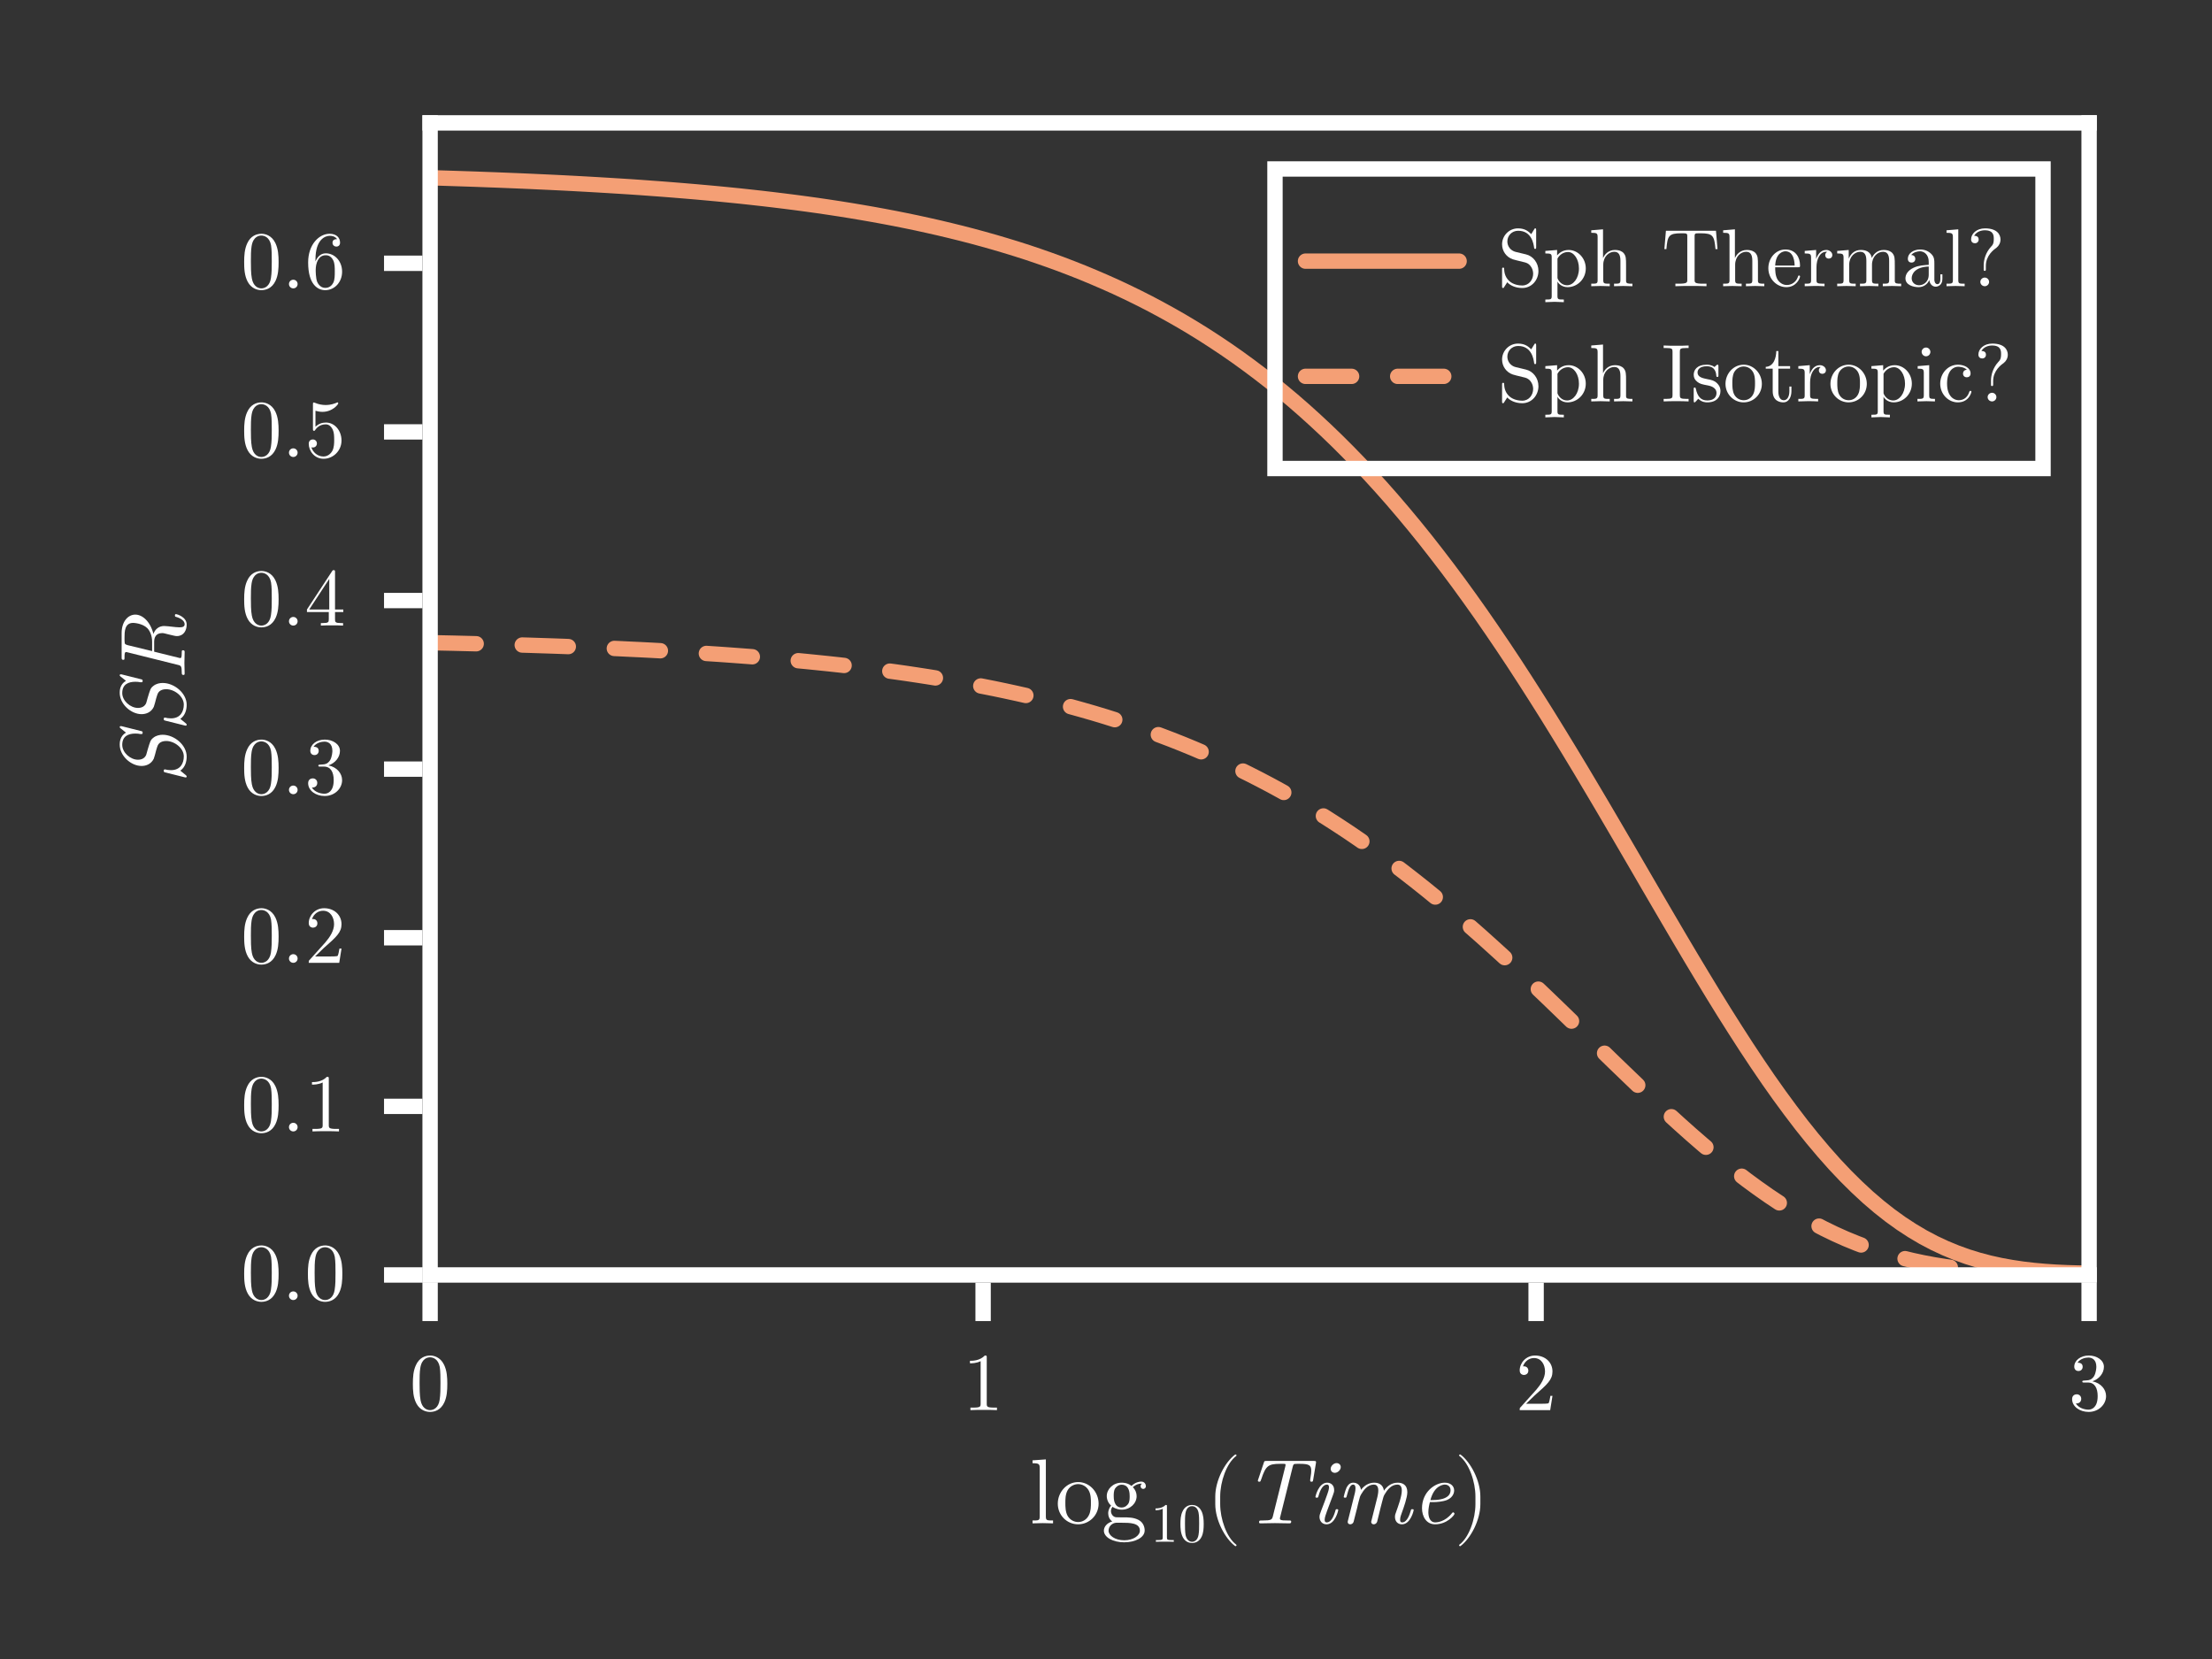 <?xml version="1.0" encoding="UTF-8"?>
<svg xmlns="http://www.w3.org/2000/svg" xmlns:xlink="http://www.w3.org/1999/xlink" width="288" height="216" viewBox="0 0 288 216">
<rect x="0" y="0" width="288" height="216" fill="#333333" stroke="none"/>
<defs>
<g>
<g id="glyph-0-0-249554d6">
<path d="M 3.062 0 L 3.062 -0.375 C 2.25 -0.375 2.125 -0.375 2.125 -0.906 L 2.125 -8.328 L 0.391 -8.203 L 0.391 -7.828 C 1.234 -7.828 1.328 -7.734 1.328 -7.156 L 1.328 -0.906 C 1.328 -0.375 1.203 -0.375 0.391 -0.375 L 0.391 0 L 1.734 -0.031 Z M 3.062 0 "/>
</g>
<g id="glyph-0-1-249554d6">
<path d="M 5.656 -2.562 C 5.656 -4.109 4.453 -5.375 3 -5.375 C 1.5 -5.375 0.344 -4.062 0.344 -2.562 C 0.344 -1.016 1.578 0.125 2.984 0.125 C 4.438 0.125 5.656 -1.047 5.656 -2.562 Z M 4.656 -2.656 C 4.656 -2.234 4.656 -1.578 4.391 -1.062 C 4.125 -0.516 3.594 -0.172 3 -0.172 C 2.484 -0.172 1.953 -0.422 1.625 -0.969 C 1.328 -1.5 1.328 -2.234 1.328 -2.656 C 1.328 -3.125 1.328 -3.781 1.625 -4.312 C 1.938 -4.859 2.516 -5.109 2.984 -5.109 C 3.516 -5.109 4.031 -4.844 4.344 -4.328 C 4.656 -3.812 4.656 -3.125 4.656 -2.656 Z M 4.656 -2.656 "/>
</g>
<g id="glyph-0-2-249554d6">
<path d="M 3.453 -2.5 L 3.453 -3.5 C 3.453 -5.562 2.203 -7.953 0.875 -8.953 C 0.859 -8.969 0.828 -8.969 0.797 -8.969 C 0.75 -8.969 0.688 -8.922 0.688 -8.859 C 0.688 -8.812 0.703 -8.781 0.734 -8.766 C 1.984 -7.828 2.812 -5.422 2.812 -3.5 L 2.812 -2.5 C 2.812 -0.578 1.984 1.828 0.734 2.766 C 0.703 2.781 0.688 2.812 0.688 2.859 C 0.688 2.922 0.75 2.969 0.797 2.969 C 0.828 2.969 0.859 2.969 0.875 2.953 C 2.203 1.953 3.453 -0.438 3.453 -2.5 Z M 3.453 -2.5 "/>
</g>
<g id="glyph-1-0-249554d6">
<path d="M 5.812 -4.844 C 5.812 -5.047 5.672 -5.438 5.203 -5.438 C 4.969 -5.438 4.438 -5.359 3.938 -4.875 C 3.438 -5.266 2.922 -5.297 2.656 -5.297 C 1.547 -5.297 0.719 -4.469 0.719 -3.547 C 0.719 -3.031 0.984 -2.562 1.281 -2.312 C 1.125 -2.141 0.906 -1.734 0.906 -1.312 C 0.906 -0.953 1.062 -0.484 1.438 -0.25 C 0.719 -0.047 0.344 0.469 0.344 0.953 C 0.344 1.812 1.531 2.469 2.984 2.469 C 4.406 2.469 5.656 1.859 5.656 0.922 C 5.656 0.5 5.484 -0.109 4.875 -0.438 C 4.234 -0.781 3.547 -0.781 2.812 -0.781 C 2.516 -0.781 1.984 -0.781 1.906 -0.797 C 1.531 -0.844 1.266 -1.219 1.266 -1.594 C 1.266 -1.641 1.266 -1.922 1.469 -2.156 C 1.938 -1.828 2.438 -1.781 2.656 -1.781 C 3.781 -1.781 4.609 -2.609 4.609 -3.547 C 4.609 -3.984 4.422 -4.422 4.109 -4.703 C 4.547 -5.109 4.984 -5.172 5.203 -5.172 C 5.203 -5.172 5.281 -5.172 5.312 -5.156 C 5.188 -5.109 5.125 -4.984 5.125 -4.844 C 5.125 -4.625 5.281 -4.484 5.469 -4.484 C 5.594 -4.484 5.812 -4.578 5.812 -4.844 Z M 3.703 -3.547 C 3.703 -3.234 3.703 -2.844 3.516 -2.547 C 3.422 -2.406 3.141 -2.062 2.656 -2.062 C 1.625 -2.062 1.625 -3.266 1.625 -3.547 C 1.625 -3.859 1.625 -4.25 1.812 -4.547 C 1.906 -4.688 2.188 -5.031 2.656 -5.031 C 3.703 -5.031 3.703 -3.828 3.703 -3.547 Z M 5.031 0.953 C 5.031 1.594 4.172 2.203 3 2.203 C 1.781 2.203 0.953 1.578 0.953 0.953 C 0.953 0.391 1.422 -0.047 1.938 -0.078 L 2.656 -0.078 C 3.688 -0.078 5.031 -0.078 5.031 0.953 Z M 5.031 0.953 "/>
</g>
<g id="glyph-2-0-249554d6">
<path d="M 3.016 0 L 3.016 -0.219 L 2.781 -0.219 C 2.141 -0.219 2.125 -0.297 2.125 -0.562 L 2.125 -4.609 C 2.125 -4.781 2.125 -4.797 1.953 -4.797 C 1.5 -4.344 0.875 -4.344 0.641 -4.344 L 0.641 -4.109 C 0.781 -4.109 1.203 -4.109 1.578 -4.297 L 1.578 -0.562 C 1.578 -0.312 1.562 -0.219 0.922 -0.219 L 0.688 -0.219 L 0.688 0 C 0.938 -0.016 1.562 -0.016 1.844 -0.016 C 2.141 -0.016 2.766 -0.016 3.016 0 Z M 3.016 0 "/>
</g>
<g id="glyph-2-1-249554d6">
<path d="M 3.312 -2.312 C 3.312 -2.875 3.281 -3.453 3.031 -3.984 C 2.688 -4.688 2.109 -4.797 1.797 -4.797 C 1.375 -4.797 0.844 -4.609 0.547 -3.938 C 0.312 -3.438 0.281 -2.875 0.281 -2.312 C 0.281 -1.766 0.312 -1.109 0.609 -0.562 C 0.922 0.016 1.438 0.156 1.797 0.156 C 2.188 0.156 2.734 0 3.047 -0.672 C 3.281 -1.172 3.312 -1.734 3.312 -2.312 Z M 2.719 -2.391 C 2.719 -1.844 2.719 -1.359 2.641 -0.906 C 2.531 -0.219 2.125 0 1.797 0 C 1.516 0 1.094 -0.188 0.953 -0.875 C 0.875 -1.297 0.875 -1.969 0.875 -2.391 C 0.875 -2.859 0.875 -3.328 0.938 -3.719 C 1.078 -4.578 1.609 -4.641 1.797 -4.641 C 2.031 -4.641 2.5 -4.516 2.641 -3.797 C 2.719 -3.391 2.719 -2.844 2.719 -2.391 Z M 2.719 -2.391 "/>
</g>
<g id="glyph-3-0-249554d6">
<path d="M 3.984 2.859 C 3.984 2.812 3.953 2.781 3.938 2.766 C 2.688 1.828 1.859 -0.578 1.859 -2.5 L 1.859 -3.5 C 1.859 -5.422 2.688 -7.828 3.938 -8.766 C 3.953 -8.781 3.984 -8.812 3.984 -8.859 C 3.984 -8.922 3.922 -8.969 3.859 -8.969 C 3.844 -8.969 3.812 -8.969 3.797 -8.953 C 2.469 -7.953 1.219 -5.562 1.219 -3.5 L 1.219 -2.5 C 1.219 -0.438 2.469 1.953 3.797 2.953 C 3.812 2.969 3.844 2.969 3.859 2.969 C 3.922 2.969 3.984 2.922 3.984 2.859 Z M 3.984 2.859 "/>
</g>
<g id="glyph-4-0-249554d6">
<path d="M 9.297 -5.672 L 9.656 -7.828 C 9.672 -7.875 9.672 -7.938 9.672 -7.984 C 9.672 -8.125 9.562 -8.125 9.375 -8.125 L 3.219 -8.125 C 2.969 -8.125 2.938 -8.125 2.875 -7.906 L 2.156 -5.766 C 2.094 -5.609 2.094 -5.562 2.094 -5.562 C 2.094 -5.422 2.25 -5.422 2.281 -5.422 C 2.328 -5.422 2.375 -5.422 2.406 -5.453 C 2.438 -5.484 2.453 -5.5 2.562 -5.812 C 3.125 -7.5 3.469 -7.75 5.016 -7.75 L 5.422 -7.75 C 5.703 -7.75 5.703 -7.703 5.703 -7.625 C 5.703 -7.531 5.672 -7.422 5.656 -7.359 L 4.047 -0.906 C 3.938 -0.484 3.828 -0.375 2.766 -0.375 L 2.578 -0.375 C 2.375 -0.375 2.25 -0.375 2.25 -0.141 C 2.25 0 2.391 0 2.453 0 C 3.062 0 3.703 -0.031 4.312 -0.031 C 4.938 -0.031 5.578 0 6.188 0 C 6.297 0 6.438 0 6.438 -0.234 C 6.438 -0.375 6.328 -0.375 6.141 -0.375 L 5.969 -0.375 C 5.766 -0.375 5.406 -0.391 5.359 -0.391 C 5.031 -0.438 4.969 -0.484 4.969 -0.641 C 4.969 -0.688 4.969 -0.703 5.016 -0.875 L 6.625 -7.328 C 6.703 -7.688 6.797 -7.719 6.906 -7.734 C 7 -7.75 7.312 -7.75 7.531 -7.75 C 8.766 -7.75 9.047 -7.578 9.047 -6.844 C 9.047 -6.703 9.047 -6.469 8.922 -5.766 C 8.906 -5.625 8.906 -5.578 8.906 -5.578 C 8.906 -5.422 9.031 -5.422 9.078 -5.422 C 9.234 -5.422 9.266 -5.453 9.297 -5.672 Z M 9.297 -5.672 "/>
</g>
<g id="glyph-4-1-249554d6">
<path d="M 10.109 -1.719 C 10.109 -1.844 10.016 -1.844 9.922 -1.844 C 9.766 -1.844 9.766 -1.812 9.719 -1.625 C 9.625 -1.312 9.297 -0.125 8.609 -0.125 C 8.359 -0.125 8.344 -0.312 8.344 -0.484 C 8.344 -0.781 8.453 -1.094 8.562 -1.375 C 8.797 -2.016 9.281 -3.359 9.281 -4.062 C 9.281 -5.062 8.594 -5.297 8.031 -5.297 C 7.188 -5.297 6.594 -4.781 6.234 -4.25 C 6.125 -5.078 5.516 -5.297 4.969 -5.297 C 4.25 -5.297 3.656 -4.906 3.25 -4.359 C 3.172 -4.938 2.766 -5.297 2.25 -5.297 C 1.812 -5.297 1.578 -5.031 1.375 -4.672 C 1.156 -4.188 1 -3.453 1 -3.453 C 1 -3.344 1.109 -3.344 1.172 -3.344 C 1.328 -3.344 1.344 -3.344 1.406 -3.609 C 1.625 -4.453 1.844 -5.047 2.219 -5.047 C 2.531 -5.047 2.531 -4.688 2.531 -4.562 C 2.531 -4.375 2.5 -4.141 2.453 -3.953 L 1.547 -0.344 C 1.531 -0.281 1.516 -0.219 1.516 -0.188 C 1.516 -0.047 1.609 0.125 1.844 0.125 C 1.984 0.125 2.203 0.047 2.281 -0.188 L 2.766 -2.094 C 2.812 -2.359 2.891 -2.609 2.953 -2.875 C 3.109 -3.469 3.109 -3.484 3.25 -3.75 C 3.594 -4.344 4.109 -5.047 4.938 -5.047 C 5.5 -5.047 5.5 -4.422 5.5 -4.25 C 5.5 -3.922 5.406 -3.578 5.391 -3.469 L 4.609 -0.344 C 4.578 -0.281 4.578 -0.219 4.578 -0.188 C 4.578 -0.047 4.672 0.125 4.906 0.125 C 5.047 0.125 5.25 0.047 5.344 -0.188 L 5.812 -2.094 C 5.875 -2.359 5.953 -2.609 6.016 -2.875 C 6.172 -3.469 6.172 -3.484 6.312 -3.75 C 6.656 -4.344 7.172 -5.047 8 -5.047 C 8.562 -5.047 8.562 -4.422 8.562 -4.25 C 8.562 -3.5 8.031 -2.078 7.859 -1.594 C 7.703 -1.188 7.672 -1.078 7.672 -0.828 C 7.672 -0.297 8 0.125 8.578 0.125 C 9.703 0.125 10.109 -1.656 10.109 -1.719 Z M 10.109 -1.719 "/>
</g>
<g id="glyph-5-0-249554d6">
<path d="M 3.969 -1.719 C 3.969 -1.844 3.875 -1.844 3.797 -1.844 C 3.641 -1.844 3.641 -1.812 3.594 -1.625 C 3.484 -1.281 3.172 -0.125 2.469 -0.125 C 2.375 -0.125 2.203 -0.141 2.203 -0.469 C 2.203 -0.781 2.359 -1.172 2.516 -1.625 L 3.281 -3.672 C 3.406 -4.016 3.438 -4.109 3.438 -4.344 C 3.438 -5 2.969 -5.297 2.531 -5.297 C 1.406 -5.297 1 -3.516 1 -3.453 C 1 -3.344 1.109 -3.344 1.172 -3.344 C 1.328 -3.344 1.344 -3.359 1.391 -3.531 C 1.5 -3.922 1.812 -5.047 2.516 -5.047 C 2.641 -5.047 2.766 -4.984 2.766 -4.703 C 2.766 -4.422 2.641 -4.062 2.562 -3.844 L 2.203 -2.844 L 1.75 -1.656 C 1.578 -1.203 1.531 -1.062 1.531 -0.828 C 1.531 -0.359 1.828 0.125 2.453 0.125 C 3.578 0.125 3.969 -1.672 3.969 -1.719 Z M 4.297 -7.328 C 4.297 -7.578 4.109 -7.844 3.75 -7.844 C 3.375 -7.844 2.984 -7.469 2.984 -7.094 C 2.984 -6.828 3.188 -6.578 3.531 -6.578 C 3.906 -6.578 4.297 -6.953 4.297 -7.328 Z M 4.297 -7.328 "/>
</g>
<g id="glyph-5-1-249554d6">
<path d="M 5.609 -1.25 C 5.609 -1.312 5.516 -1.438 5.422 -1.438 C 5.375 -1.438 5.359 -1.422 5.266 -1.312 C 4.375 -0.188 3.312 -0.125 3.109 -0.125 C 2.328 -0.125 2.203 -0.984 2.203 -1.453 C 2.203 -1.906 2.312 -2.453 2.406 -2.766 L 2.875 -2.766 C 3.234 -2.766 4.031 -2.812 4.609 -3.031 C 5.562 -3.422 5.562 -4.203 5.562 -4.281 C 5.562 -4.844 5.109 -5.297 4.344 -5.297 C 3.078 -5.297 1.375 -4.094 1.375 -1.969 C 1.375 -0.891 1.938 0.125 3.078 0.125 C 4.625 0.125 5.609 -1.062 5.609 -1.25 Z M 5.094 -4.312 C 5.094 -3.031 3.125 -3.031 2.719 -3.031 L 2.469 -3.031 C 2.984 -5 4.219 -5.047 4.344 -5.047 C 4.828 -5.047 5.094 -4.719 5.094 -4.312 Z M 5.094 -4.312 "/>
</g>
<g id="glyph-6-0-249554d6">
<path d="M 4.906 -3.422 C 4.906 -4.266 4.859 -5.125 4.484 -5.906 C 3.984 -6.938 3.109 -7.109 2.672 -7.109 C 2.031 -7.109 1.25 -6.828 0.812 -5.844 C 0.469 -5.094 0.422 -4.266 0.422 -3.422 C 0.422 -2.609 0.453 -1.656 0.891 -0.844 C 1.359 0.016 2.141 0.234 2.656 0.234 C 3.234 0.234 4.047 0.016 4.516 -1 C 4.859 -1.734 4.906 -2.578 4.906 -3.422 Z M 4.016 -3.547 C 4.016 -2.75 4.016 -2.016 3.906 -1.328 C 3.75 -0.312 3.141 0 2.656 0 C 2.234 0 1.609 -0.266 1.422 -1.297 C 1.297 -1.938 1.297 -2.906 1.297 -3.547 C 1.297 -4.219 1.297 -4.938 1.391 -5.5 C 1.594 -6.781 2.391 -6.875 2.656 -6.875 C 3.016 -6.875 3.719 -6.688 3.922 -5.625 C 4.016 -5.031 4.016 -4.219 4.016 -3.547 Z M 4.016 -3.547 "/>
</g>
<g id="glyph-6-1-249554d6">
<path d="M 2.047 -0.562 C 2.047 -0.875 1.797 -1.125 1.484 -1.125 C 1.172 -1.125 0.922 -0.875 0.922 -0.562 C 0.922 -0.25 1.172 0 1.484 0 C 1.797 0 2.047 -0.25 2.047 -0.562 Z M 2.047 -0.562 "/>
</g>
<g id="glyph-6-2-249554d6">
<path d="M 7.312 -4.828 L 7.109 -7.219 L 0.594 -7.219 L 0.391 -4.828 L 0.656 -4.828 C 0.797 -6.547 0.953 -6.891 2.578 -6.891 C 2.766 -6.891 3.047 -6.891 3.141 -6.875 C 3.375 -6.828 3.375 -6.719 3.375 -6.469 L 3.375 -0.844 C 3.375 -0.484 3.375 -0.328 2.25 -0.328 L 1.828 -0.328 L 1.828 0 C 2.266 -0.031 3.344 -0.031 3.844 -0.031 C 4.328 -0.031 5.438 -0.031 5.875 0 L 5.875 -0.328 L 5.438 -0.328 C 4.328 -0.328 4.328 -0.484 4.328 -0.844 L 4.328 -6.469 C 4.328 -6.688 4.328 -6.828 4.516 -6.875 C 4.625 -6.891 4.922 -6.891 5.125 -6.891 C 6.734 -6.891 6.891 -6.547 7.047 -4.828 Z M 7.312 -4.828 "/>
</g>
<g id="glyph-6-3-249554d6">
<path d="M 2.719 0 L 2.719 -0.328 C 2 -0.328 1.891 -0.328 1.891 -0.812 L 1.891 -7.406 L 0.359 -7.281 L 0.359 -6.953 C 1.094 -6.953 1.188 -6.891 1.188 -6.359 L 1.188 -0.812 C 1.188 -0.328 1.062 -0.328 0.359 -0.328 L 0.359 0 L 1.531 -0.031 Z M 2.719 0 "/>
</g>
<g id="glyph-6-4-249554d6">
<path d="M 4.422 -6.078 C 4.422 -6.703 4 -7.531 2.406 -7.531 C 1.266 -7.531 0.594 -6.797 0.594 -6.109 C 0.594 -5.734 0.844 -5.594 1.094 -5.594 C 1.391 -5.594 1.578 -5.812 1.578 -6.078 C 1.578 -6.562 1.125 -6.562 0.984 -6.562 C 1.312 -7.125 1.938 -7.281 2.375 -7.281 C 3.547 -7.281 3.547 -6.562 3.547 -6.141 C 3.547 -5.516 3.375 -5.328 3.188 -5.141 C 2.469 -4.359 2.234 -3.391 2.234 -2.734 L 2.234 -2.25 C 2.234 -2.062 2.234 -2 2.375 -2 C 2.516 -2 2.516 -2.094 2.516 -2.281 L 2.516 -2.656 C 2.516 -4 3.547 -4.766 3.922 -5.031 C 4.203 -5.25 4.422 -5.641 4.422 -6.078 Z M 2.938 -0.562 C 2.938 -0.875 2.672 -1.125 2.375 -1.125 C 2.062 -1.125 1.797 -0.875 1.797 -0.562 C 1.797 -0.25 2.062 0 2.375 0 C 2.672 0 2.938 -0.25 2.938 -0.562 Z M 2.938 -0.562 "/>
</g>
<g id="glyph-7-0-249554d6">
<path d="M 4.469 0 L 4.469 -0.328 L 4.125 -0.328 C 3.172 -0.328 3.141 -0.453 3.141 -0.844 L 3.141 -6.828 C 3.141 -7.094 3.141 -7.109 2.891 -7.109 C 2.234 -6.422 1.297 -6.422 0.953 -6.422 L 0.953 -6.094 C 1.156 -6.094 1.797 -6.094 2.344 -6.375 L 2.344 -0.844 C 2.344 -0.453 2.312 -0.328 1.359 -0.328 L 1.016 -0.328 L 1.016 0 C 1.391 -0.031 2.312 -0.031 2.75 -0.031 C 3.172 -0.031 4.094 -0.031 4.469 0 Z M 4.469 0 "/>
</g>
<g id="glyph-7-1-249554d6">
<path d="M 4.797 -1.859 L 4.531 -1.859 C 4.469 -1.531 4.391 -1.062 4.297 -0.906 C 4.219 -0.828 3.516 -0.828 3.281 -0.828 L 1.359 -0.828 L 2.484 -1.922 C 4.156 -3.391 4.797 -3.969 4.797 -5.031 C 4.797 -6.25 3.828 -7.109 2.531 -7.109 C 1.328 -7.109 0.531 -6.125 0.531 -5.172 C 0.531 -4.578 1.062 -4.578 1.094 -4.578 C 1.281 -4.578 1.656 -4.703 1.656 -5.141 C 1.656 -5.422 1.469 -5.703 1.094 -5.703 C 1 -5.703 0.984 -5.703 0.953 -5.688 C 1.188 -6.375 1.766 -6.781 2.391 -6.781 C 3.359 -6.781 3.828 -5.906 3.828 -5.031 C 3.828 -4.188 3.281 -3.344 2.703 -2.672 L 0.656 -0.391 C 0.531 -0.281 0.531 -0.25 0.531 0 L 4.5 0 Z M 4.797 -1.859 "/>
</g>
<g id="glyph-7-2-249554d6">
</g>
<g id="glyph-7-3-249554d6">
<path d="M 5.703 0 L 5.703 -0.328 C 5.156 -0.328 4.891 -0.328 4.875 -0.656 L 4.875 -2.688 C 4.875 -3.609 4.875 -3.938 4.547 -4.328 C 4.391 -4.5 4.047 -4.719 3.422 -4.719 C 2.531 -4.719 2.062 -4.078 1.891 -3.688 L 1.875 -3.688 L 1.875 -7.406 L 0.344 -7.281 L 0.344 -6.953 C 1.094 -6.953 1.172 -6.891 1.172 -6.359 L 1.172 -0.812 C 1.172 -0.328 1.062 -0.328 0.344 -0.328 L 0.344 0 L 1.547 -0.031 L 2.75 0 L 2.75 -0.328 C 2.031 -0.328 1.906 -0.328 1.906 -0.812 L 1.906 -2.781 C 1.906 -3.891 2.672 -4.484 3.344 -4.484 C 4.016 -4.484 4.141 -3.906 4.141 -3.297 L 4.141 -0.812 C 4.141 -0.328 4.016 -0.328 3.312 -0.328 L 3.312 0 L 4.516 -0.031 Z M 5.703 0 "/>
</g>
<g id="glyph-7-4-249554d6">
<path d="M 5.156 -0.953 L 5.156 -1.547 L 4.891 -1.547 L 4.891 -0.953 C 4.891 -0.328 4.625 -0.266 4.5 -0.266 C 4.156 -0.266 4.109 -0.75 4.109 -0.797 L 4.109 -2.938 C 4.109 -3.391 4.109 -3.797 3.719 -4.188 C 3.312 -4.609 2.781 -4.781 2.266 -4.781 C 1.391 -4.781 0.656 -4.281 0.656 -3.578 C 0.656 -3.25 0.859 -3.078 1.141 -3.078 C 1.438 -3.078 1.625 -3.281 1.625 -3.562 C 1.625 -3.688 1.578 -4.047 1.094 -4.062 C 1.375 -4.422 1.906 -4.547 2.234 -4.547 C 2.766 -4.547 3.375 -4.125 3.375 -3.188 L 3.375 -2.781 C 2.828 -2.75 2.078 -2.719 1.406 -2.406 C 0.609 -2.031 0.344 -1.484 0.344 -1.016 C 0.344 -0.156 1.375 0.125 2.047 0.125 C 2.75 0.125 3.25 -0.312 3.453 -0.812 C 3.484 -0.391 3.781 0.062 4.281 0.062 C 4.5 0.062 5.156 -0.078 5.156 -0.953 Z M 3.375 -1.5 C 3.375 -0.484 2.609 -0.125 2.125 -0.125 C 1.594 -0.125 1.156 -0.484 1.156 -1.031 C 1.156 -1.609 1.609 -2.5 3.375 -2.562 Z M 3.375 -1.5 "/>
</g>
<g id="glyph-8-0-249554d6">
<path d="M 4.875 -1.828 C 4.875 -2.703 4.203 -3.531 3.094 -3.75 C 3.969 -4.047 4.594 -4.797 4.594 -5.641 C 4.594 -6.516 3.656 -7.109 2.625 -7.109 C 1.547 -7.109 0.734 -6.469 0.734 -5.656 C 0.734 -5.297 0.969 -5.094 1.281 -5.094 C 1.609 -5.094 1.828 -5.328 1.828 -5.641 C 1.828 -6.172 1.328 -6.172 1.156 -6.172 C 1.5 -6.703 2.203 -6.844 2.578 -6.844 C 3.016 -6.844 3.609 -6.609 3.609 -5.641 C 3.609 -5.516 3.578 -4.891 3.312 -4.422 C 2.984 -3.922 2.625 -3.891 2.359 -3.875 C 2.266 -3.859 2.016 -3.844 1.938 -3.844 C 1.859 -3.828 1.781 -3.828 1.781 -3.719 C 1.781 -3.594 1.859 -3.594 2.031 -3.594 L 2.516 -3.594 C 3.391 -3.594 3.781 -2.875 3.781 -1.828 C 3.781 -0.375 3.047 -0.062 2.578 -0.062 C 2.109 -0.062 1.312 -0.25 0.938 -0.875 C 1.312 -0.828 1.641 -1.062 1.641 -1.469 C 1.641 -1.844 1.359 -2.062 1.047 -2.062 C 0.797 -2.062 0.453 -1.906 0.453 -1.438 C 0.453 -0.469 1.438 0.234 2.609 0.234 C 3.906 0.234 4.875 -0.734 4.875 -1.828 Z M 4.875 -1.828 "/>
</g>
<g id="glyph-9-0-249554d6">
<path d="M -2.859 -6.453 C -3.203 -6.453 -3.703 -6.375 -4.078 -6.062 C -4.453 -5.766 -4.484 -5.609 -4.828 -4.469 C -4.891 -4.25 -4.984 -3.875 -5.016 -3.812 C -5.203 -3.406 -5.578 -3.203 -6.078 -3.203 C -7.062 -3.203 -8.125 -4.125 -8.125 -5.141 C -8.125 -6.281 -7.312 -6.609 -6.422 -6.609 C -6.109 -6.609 -6.031 -6.594 -5.766 -6.547 L -5.594 -6.547 C -5.469 -6.547 -5.469 -6.656 -5.469 -6.719 C -5.469 -6.859 -5.484 -6.891 -5.688 -6.938 L -8.172 -7.562 C -8.219 -7.578 -8.297 -7.578 -8.344 -7.578 C -8.344 -7.578 -8.453 -7.578 -8.453 -7.453 C -8.453 -7.391 -8.453 -7.375 -8.312 -7.266 L -7.641 -6.734 C -8.453 -6.266 -8.453 -5.406 -8.453 -5.172 C -8.453 -3.703 -6.984 -2.391 -5.609 -2.391 C -4.984 -2.391 -4.344 -2.656 -4.016 -3.344 C -3.984 -3.422 -3.906 -3.688 -3.859 -3.859 L -3.703 -4.453 C -3.516 -5.078 -3.484 -5.172 -3.266 -5.375 C -3.094 -5.516 -2.828 -5.641 -2.406 -5.641 C -1.312 -5.641 -0.109 -4.703 -0.109 -3.641 C -0.109 -2.734 -0.547 -1.844 -1.781 -1.844 C -2.062 -1.844 -2.391 -1.891 -2.516 -1.938 L -2.594 -1.938 C -2.719 -1.938 -2.719 -1.844 -2.719 -1.766 C -2.719 -1.625 -2.703 -1.594 -2.516 -1.547 L -0.016 -0.922 C 0.078 -0.906 0.109 -0.891 0.141 -0.891 C 0.219 -0.891 0.266 -0.953 0.266 -1.016 C 0.266 -1.109 0.234 -1.109 0.125 -1.219 C -0.031 -1.344 -0.406 -1.656 -0.562 -1.781 C 0.078 -2.219 0.266 -2.984 0.266 -3.609 C 0.266 -5.125 -1.344 -6.453 -2.859 -6.453 Z M -2.859 -6.453 "/>
</g>
<g id="glyph-10-0-249554d6">
<path d="M -2.859 -6.453 C -3.203 -6.453 -3.703 -6.375 -4.078 -6.062 C -4.453 -5.766 -4.484 -5.609 -4.828 -4.469 C -4.891 -4.25 -4.984 -3.875 -5.016 -3.812 C -5.203 -3.406 -5.578 -3.203 -6.078 -3.203 C -7.062 -3.203 -8.125 -4.125 -8.125 -5.141 C -8.125 -6.281 -7.312 -6.609 -6.422 -6.609 C -6.109 -6.609 -6.031 -6.594 -5.766 -6.547 L -5.594 -6.547 C -5.469 -6.547 -5.469 -6.656 -5.469 -6.719 C -5.469 -6.859 -5.484 -6.891 -5.688 -6.938 L -8.172 -7.562 C -8.219 -7.578 -8.297 -7.578 -8.344 -7.578 C -8.344 -7.578 -8.453 -7.578 -8.453 -7.453 C -8.453 -7.391 -8.453 -7.375 -8.312 -7.266 L -7.641 -6.734 C -8.453 -6.266 -8.453 -5.406 -8.453 -5.172 C -8.453 -3.703 -6.984 -2.391 -5.609 -2.391 C -4.984 -2.391 -4.344 -2.656 -4.016 -3.344 C -3.984 -3.422 -3.906 -3.688 -3.859 -3.859 L -3.703 -4.453 C -3.516 -5.078 -3.484 -5.172 -3.266 -5.375 C -3.094 -5.516 -2.828 -5.641 -2.406 -5.641 C -1.312 -5.641 -0.109 -4.703 -0.109 -3.641 C -0.109 -2.734 -0.547 -1.844 -1.781 -1.844 C -2.062 -1.844 -2.391 -1.891 -2.516 -1.938 L -2.594 -1.938 C -2.719 -1.938 -2.719 -1.844 -2.719 -1.766 C -2.719 -1.625 -2.703 -1.594 -2.516 -1.547 L -0.016 -0.922 C 0.078 -0.906 0.109 -0.891 0.141 -0.891 C 0.219 -0.891 0.266 -0.953 0.266 -1.016 C 0.266 -1.109 0.234 -1.109 0.125 -1.219 C -0.031 -1.344 -0.406 -1.656 -0.562 -1.781 C 0.078 -2.219 0.266 -2.984 0.266 -3.609 C 0.266 -5.125 -1.344 -6.453 -2.859 -6.453 Z M -2.859 -6.453 "/>
</g>
<g id="glyph-11-0-249554d6">
<path d="M -1.109 -8.672 C -1.188 -8.672 -1.266 -8.656 -1.266 -8.5 C -1.266 -8.344 -1.203 -8.328 -1.062 -8.297 C -0.391 -8.094 0 -7.734 0 -7.359 C 0 -7 -0.328 -6.953 -0.703 -6.953 C -1.016 -6.953 -1.312 -7 -1.625 -7.031 C -1.891 -7.062 -2.422 -7.125 -2.672 -7.125 C -3.344 -7.125 -3.859 -6.703 -4.062 -6.094 C -4.5 -7.797 -5.547 -8.609 -6.422 -8.609 C -7.375 -8.609 -8.203 -7.703 -8.203 -6.203 L -8.203 -3.031 C -8.203 -2.844 -8.203 -2.719 -7.969 -2.719 C -7.828 -2.719 -7.828 -2.812 -7.828 -3.031 C -7.828 -3.406 -7.828 -3.734 -7.625 -3.734 C -7.578 -3.734 -7.562 -3.734 -7.391 -3.688 L -0.875 -2.062 C -0.469 -1.969 -0.375 -1.891 -0.375 -1.078 C -0.375 -0.891 -0.375 -0.75 -0.141 -0.75 C 0 -0.75 0 -0.891 0 -0.922 C 0 -1.375 -0.031 -1.859 -0.031 -2.312 C -0.031 -2.781 0 -3.281 0 -3.75 C 0 -3.828 0 -3.969 -0.219 -3.969 C -0.375 -3.969 -0.375 -3.891 -0.375 -3.641 C -0.375 -2.953 -0.469 -2.953 -0.578 -2.953 C -0.625 -2.953 -0.641 -2.953 -0.812 -3 L -3.969 -3.781 L -3.969 -5.078 C -3.969 -5.578 -3.781 -6.203 -2.922 -6.203 C -2.75 -6.203 -2.641 -6.172 -1.969 -6 C -1.406 -5.875 -1.234 -5.812 -1.016 -5.812 C -0.125 -5.812 0.266 -6.547 0.266 -7.312 C 0.266 -8.312 -1.016 -8.672 -1.109 -8.672 Z M -6.703 -7.531 C -6.625 -7.531 -5.516 -7.484 -4.859 -6.844 C -4.516 -6.484 -4.234 -5.875 -4.234 -5.062 L -4.234 -3.859 L -7.391 -4.625 C -7.75 -4.719 -7.781 -4.812 -7.797 -4.891 C -7.828 -4.984 -7.828 -5.359 -7.828 -5.594 C -7.828 -6.359 -7.828 -7.531 -6.703 -7.531 Z M -6.703 -7.531 "/>
</g>
<g id="glyph-12-0-249554d6">
<path d="M 4.906 -3.422 C 4.906 -4.266 4.859 -5.125 4.484 -5.906 C 3.984 -6.938 3.109 -7.109 2.672 -7.109 C 2.031 -7.109 1.25 -6.828 0.812 -5.844 C 0.469 -5.094 0.422 -4.266 0.422 -3.422 C 0.422 -2.609 0.453 -1.656 0.891 -0.844 C 1.359 0.016 2.141 0.234 2.656 0.234 C 3.234 0.234 4.047 0.016 4.516 -1 C 4.859 -1.734 4.906 -2.578 4.906 -3.422 Z M 4.016 -3.547 C 4.016 -2.75 4.016 -2.016 3.906 -1.328 C 3.75 -0.312 3.141 0 2.656 0 C 2.234 0 1.609 -0.266 1.422 -1.297 C 1.297 -1.938 1.297 -2.906 1.297 -3.547 C 1.297 -4.219 1.297 -4.938 1.391 -5.5 C 1.594 -6.781 2.391 -6.875 2.656 -6.875 C 3.016 -6.875 3.719 -6.688 3.922 -5.625 C 4.016 -5.031 4.016 -4.219 4.016 -3.547 Z M 4.016 -3.547 "/>
</g>
<g id="glyph-13-0-249554d6">
<path d="M 4.906 -3.422 C 4.906 -4.266 4.859 -5.125 4.484 -5.906 C 3.984 -6.938 3.109 -7.109 2.672 -7.109 C 2.031 -7.109 1.25 -6.828 0.812 -5.844 C 0.469 -5.094 0.422 -4.266 0.422 -3.422 C 0.422 -2.609 0.453 -1.656 0.891 -0.844 C 1.359 0.016 2.141 0.234 2.656 0.234 C 3.234 0.234 4.047 0.016 4.516 -1 C 4.859 -1.734 4.906 -2.578 4.906 -3.422 Z M 4.016 -3.547 C 4.016 -2.75 4.016 -2.016 3.906 -1.328 C 3.75 -0.312 3.141 0 2.656 0 C 2.234 0 1.609 -0.266 1.422 -1.297 C 1.297 -1.938 1.297 -2.906 1.297 -3.547 C 1.297 -4.219 1.297 -4.938 1.391 -5.5 C 1.594 -6.781 2.391 -6.875 2.656 -6.875 C 3.016 -6.875 3.719 -6.688 3.922 -5.625 C 4.016 -5.031 4.016 -4.219 4.016 -3.547 Z M 4.016 -3.547 "/>
</g>
<g id="glyph-13-1-249554d6">
<path d="M 4.469 0 L 4.469 -0.328 L 4.125 -0.328 C 3.172 -0.328 3.141 -0.453 3.141 -0.844 L 3.141 -6.828 C 3.141 -7.094 3.141 -7.109 2.891 -7.109 C 2.234 -6.422 1.297 -6.422 0.953 -6.422 L 0.953 -6.094 C 1.156 -6.094 1.797 -6.094 2.344 -6.375 L 2.344 -0.844 C 2.344 -0.453 2.312 -0.328 1.359 -0.328 L 1.016 -0.328 L 1.016 0 C 1.391 -0.031 2.312 -0.031 2.75 -0.031 C 3.172 -0.031 4.094 -0.031 4.469 0 Z M 4.469 0 "/>
</g>
<g id="glyph-13-2-249554d6">
<path d="M 4.797 -1.859 L 4.531 -1.859 C 4.469 -1.531 4.391 -1.062 4.297 -0.906 C 4.219 -0.828 3.516 -0.828 3.281 -0.828 L 1.359 -0.828 L 2.484 -1.922 C 4.156 -3.391 4.797 -3.969 4.797 -5.031 C 4.797 -6.25 3.828 -7.109 2.531 -7.109 C 1.328 -7.109 0.531 -6.125 0.531 -5.172 C 0.531 -4.578 1.062 -4.578 1.094 -4.578 C 1.281 -4.578 1.656 -4.703 1.656 -5.141 C 1.656 -5.422 1.469 -5.703 1.094 -5.703 C 1 -5.703 0.984 -5.703 0.953 -5.688 C 1.188 -6.375 1.766 -6.781 2.391 -6.781 C 3.359 -6.781 3.828 -5.906 3.828 -5.031 C 3.828 -4.188 3.281 -3.344 2.703 -2.672 L 0.656 -0.391 C 0.531 -0.281 0.531 -0.25 0.531 0 L 4.5 0 Z M 4.797 -1.859 "/>
</g>
<g id="glyph-13-3-249554d6">
<path d="M 4.875 -1.828 C 4.875 -2.703 4.203 -3.531 3.094 -3.75 C 3.969 -4.047 4.594 -4.797 4.594 -5.641 C 4.594 -6.516 3.656 -7.109 2.625 -7.109 C 1.547 -7.109 0.734 -6.469 0.734 -5.656 C 0.734 -5.297 0.969 -5.094 1.281 -5.094 C 1.609 -5.094 1.828 -5.328 1.828 -5.641 C 1.828 -6.172 1.328 -6.172 1.156 -6.172 C 1.5 -6.703 2.203 -6.844 2.578 -6.844 C 3.016 -6.844 3.609 -6.609 3.609 -5.641 C 3.609 -5.516 3.578 -4.891 3.312 -4.422 C 2.984 -3.922 2.625 -3.891 2.359 -3.875 C 2.266 -3.859 2.016 -3.844 1.938 -3.844 C 1.859 -3.828 1.781 -3.828 1.781 -3.719 C 1.781 -3.594 1.859 -3.594 2.031 -3.594 L 2.516 -3.594 C 3.391 -3.594 3.781 -2.875 3.781 -1.828 C 3.781 -0.375 3.047 -0.062 2.578 -0.062 C 2.109 -0.062 1.312 -0.25 0.938 -0.875 C 1.312 -0.828 1.641 -1.062 1.641 -1.469 C 1.641 -1.844 1.359 -2.062 1.047 -2.062 C 0.797 -2.062 0.453 -1.906 0.453 -1.438 C 0.453 -0.469 1.438 0.234 2.609 0.234 C 3.906 0.234 4.875 -0.734 4.875 -1.828 Z M 4.875 -1.828 "/>
</g>
<g id="glyph-13-4-249554d6">
<path d="M 5.031 -1.766 L 5.031 -2.094 L 3.953 -2.094 L 3.953 -6.953 C 3.953 -7.156 3.953 -7.219 3.781 -7.219 C 3.688 -7.219 3.656 -7.219 3.578 -7.094 L 0.297 -2.094 L 0.297 -1.766 L 3.141 -1.766 L 3.141 -0.828 C 3.141 -0.453 3.109 -0.328 2.328 -0.328 L 2.109 -0.328 L 2.109 0 C 2.547 -0.031 3.094 -0.031 3.547 -0.031 C 3.984 -0.031 4.562 -0.031 5 0 L 5 -0.328 L 4.766 -0.328 C 3.984 -0.328 3.953 -0.453 3.953 -0.828 L 3.953 -1.766 Z M 3.203 -2.094 L 0.594 -2.094 L 3.203 -6.078 Z M 3.203 -2.094 "/>
</g>
<g id="glyph-13-5-249554d6">
<path d="M 4.797 -2.141 C 4.797 -3.422 3.922 -4.484 2.766 -4.484 C 2.25 -4.484 1.797 -4.312 1.406 -3.938 L 1.406 -6.016 C 1.625 -5.953 1.969 -5.875 2.312 -5.875 C 3.625 -5.875 4.375 -6.844 4.375 -6.984 C 4.375 -7.047 4.344 -7.109 4.266 -7.109 C 4.266 -7.109 4.234 -7.109 4.188 -7.078 C 3.969 -6.984 3.453 -6.766 2.734 -6.766 C 2.312 -6.766 1.812 -6.844 1.312 -7.062 C 1.234 -7.094 1.188 -7.094 1.188 -7.094 C 1.078 -7.094 1.078 -7.016 1.078 -6.844 L 1.078 -3.688 C 1.078 -3.484 1.078 -3.406 1.234 -3.406 C 1.297 -3.406 1.328 -3.438 1.359 -3.5 C 1.484 -3.672 1.875 -4.25 2.75 -4.25 C 3.297 -4.25 3.562 -3.75 3.656 -3.562 C 3.828 -3.172 3.844 -2.75 3.844 -2.219 C 3.844 -1.844 3.844 -1.203 3.578 -0.75 C 3.328 -0.344 2.938 -0.062 2.438 -0.062 C 1.672 -0.062 1.062 -0.625 0.875 -1.266 C 0.906 -1.25 0.938 -1.234 1.062 -1.234 C 1.406 -1.234 1.594 -1.5 1.594 -1.766 C 1.594 -2.016 1.406 -2.281 1.062 -2.281 C 0.906 -2.281 0.531 -2.203 0.531 -1.719 C 0.531 -0.797 1.266 0.234 2.469 0.234 C 3.703 0.234 4.797 -0.797 4.797 -2.141 Z M 4.797 -2.141 "/>
</g>
<g id="glyph-13-6-249554d6">
<path d="M 4.875 -2.172 C 4.875 -3.531 3.922 -4.562 2.75 -4.562 C 2.016 -4.562 1.625 -4.016 1.406 -3.5 L 1.406 -3.75 C 1.406 -6.453 2.734 -6.844 3.281 -6.844 C 3.531 -6.844 3.984 -6.781 4.219 -6.406 C 4.062 -6.406 3.625 -6.406 3.625 -5.938 C 3.625 -5.609 3.891 -5.438 4.125 -5.438 C 4.297 -5.438 4.609 -5.531 4.609 -5.953 C 4.609 -6.594 4.141 -7.109 3.25 -7.109 C 1.891 -7.109 0.453 -5.734 0.453 -3.375 C 0.453 -0.516 1.688 0.234 2.672 0.234 C 3.859 0.234 4.875 -0.766 4.875 -2.172 Z M 3.922 -2.188 C 3.922 -1.672 3.922 -1.141 3.734 -0.75 C 3.422 -0.125 2.922 -0.062 2.672 -0.062 C 2 -0.062 1.688 -0.703 1.625 -0.859 C 1.438 -1.359 1.438 -2.219 1.438 -2.406 C 1.438 -3.25 1.766 -4.312 2.734 -4.312 C 2.906 -4.312 3.391 -4.312 3.719 -3.656 C 3.922 -3.25 3.922 -2.703 3.922 -2.188 Z M 3.922 -2.188 "/>
</g>
<g id="glyph-14-0-249554d6">
<path d="M 5.328 -1.984 C 5.328 -3.047 4.625 -3.922 3.719 -4.141 L 2.359 -4.469 C 1.703 -4.625 1.281 -5.203 1.281 -5.828 C 1.281 -6.578 1.859 -7.219 2.688 -7.219 C 4.469 -7.219 4.703 -5.469 4.766 -5 C 4.781 -4.938 4.781 -4.859 4.891 -4.859 C 5.031 -4.859 5.031 -4.922 5.031 -5.125 L 5.031 -7.266 C 5.031 -7.453 5.031 -7.531 4.922 -7.531 C 4.844 -7.531 4.828 -7.516 4.766 -7.391 L 4.391 -6.781 C 4.062 -7.094 3.625 -7.531 2.672 -7.531 C 1.5 -7.531 0.594 -6.578 0.594 -5.453 C 0.594 -4.562 1.156 -3.781 2 -3.5 C 2.109 -3.453 2.656 -3.328 3.406 -3.141 C 3.688 -3.078 4.016 -3 4.312 -2.609 C 4.531 -2.328 4.641 -1.969 4.641 -1.625 C 4.641 -0.859 4.109 -0.094 3.219 -0.094 C 2.906 -0.094 2.094 -0.156 1.531 -0.672 C 0.906 -1.25 0.875 -1.938 0.859 -2.312 C 0.859 -2.422 0.766 -2.422 0.734 -2.422 C 0.594 -2.422 0.594 -2.344 0.594 -2.156 L 0.594 -0.016 C 0.594 0.156 0.594 0.234 0.719 0.234 C 0.797 0.234 0.797 0.219 0.875 0.094 C 0.875 0.094 0.906 0.047 1.266 -0.516 C 1.594 -0.156 2.266 0.234 3.219 0.234 C 4.469 0.234 5.328 -0.812 5.328 -1.984 Z M 5.328 -1.984 "/>
</g>
<g id="glyph-14-1-249554d6">
<path d="M 5.562 -2.312 C 5.562 -3.656 4.531 -4.719 3.328 -4.719 C 2.5 -4.719 2.047 -4.25 1.828 -4.016 L 1.828 -4.719 L 0.297 -4.594 L 0.297 -4.266 C 1.062 -4.266 1.125 -4.203 1.125 -3.734 L 1.125 1.266 C 1.125 1.734 1.016 1.734 0.297 1.734 L 0.297 2.078 L 1.5 2.031 L 2.703 2.078 L 2.703 1.734 C 1.984 1.734 1.875 1.734 1.875 1.266 L 1.875 -0.625 C 1.922 -0.453 2.375 0.125 3.188 0.125 C 4.453 0.125 5.562 -0.922 5.562 -2.312 Z M 4.672 -2.312 C 4.672 -1.016 3.922 -0.125 3.141 -0.125 C 2.703 -0.125 2.312 -0.328 2.016 -0.766 C 1.875 -1 1.875 -1 1.875 -1.219 L 1.875 -3.594 C 2.172 -4.141 2.703 -4.453 3.25 -4.453 C 4.016 -4.453 4.672 -3.516 4.672 -2.312 Z M 4.672 -2.312 "/>
</g>
<g id="glyph-14-2-249554d6">
<path d="M 5.703 0 L 5.703 -0.328 C 5.156 -0.328 4.891 -0.328 4.875 -0.656 L 4.875 -2.688 C 4.875 -3.609 4.875 -3.938 4.547 -4.328 C 4.391 -4.5 4.047 -4.719 3.422 -4.719 C 2.531 -4.719 2.062 -4.078 1.891 -3.688 L 1.875 -3.688 L 1.875 -7.406 L 0.344 -7.281 L 0.344 -6.953 C 1.094 -6.953 1.172 -6.891 1.172 -6.359 L 1.172 -0.812 C 1.172 -0.328 1.062 -0.328 0.344 -0.328 L 0.344 0 L 1.547 -0.031 L 2.75 0 L 2.75 -0.328 C 2.031 -0.328 1.906 -0.328 1.906 -0.812 L 1.906 -2.781 C 1.906 -3.891 2.672 -4.484 3.344 -4.484 C 4.016 -4.484 4.141 -3.906 4.141 -3.297 L 4.141 -0.812 C 4.141 -0.328 4.016 -0.328 3.312 -0.328 L 3.312 0 L 4.516 -0.031 Z M 5.703 0 "/>
</g>
<g id="glyph-14-3-249554d6">
<path d="M 4.422 -1.266 C 4.422 -1.375 4.344 -1.391 4.297 -1.391 C 4.188 -1.391 4.172 -1.328 4.156 -1.25 C 3.781 -0.156 2.812 -0.156 2.703 -0.156 C 2.172 -0.156 1.75 -0.469 1.5 -0.859 C 1.188 -1.375 1.188 -2.078 1.188 -2.469 L 4.156 -2.469 C 4.391 -2.469 4.422 -2.469 4.422 -2.688 C 4.422 -3.75 3.859 -4.781 2.516 -4.781 C 1.281 -4.781 0.297 -3.688 0.297 -2.344 C 0.297 -0.922 1.422 0.125 2.641 0.125 C 3.953 0.125 4.422 -1.062 4.422 -1.266 Z M 3.719 -2.688 L 1.188 -2.688 C 1.266 -4.281 2.156 -4.547 2.516 -4.547 C 3.625 -4.547 3.719 -3.109 3.719 -2.688 Z M 3.719 -2.688 "/>
</g>
<g id="glyph-14-4-249554d6">
<path d="M 3.891 -4.062 C 3.891 -4.406 3.547 -4.719 3.094 -4.719 C 2.312 -4.719 1.938 -4 1.781 -3.547 L 1.781 -4.719 L 0.297 -4.594 L 0.297 -4.266 C 1.047 -4.266 1.125 -4.188 1.125 -3.672 L 1.125 -0.812 C 1.125 -0.328 1.016 -0.328 0.297 -0.328 L 0.297 0 L 1.516 -0.031 C 1.938 -0.031 2.438 -0.031 2.875 0 L 2.875 -0.328 L 2.641 -0.328 C 1.859 -0.328 1.828 -0.453 1.828 -0.828 L 1.828 -2.469 C 1.828 -3.531 2.281 -4.484 3.094 -4.484 C 3.172 -4.484 3.188 -4.484 3.219 -4.469 C 3.188 -4.453 2.969 -4.328 2.969 -4.062 C 2.969 -3.75 3.188 -3.594 3.422 -3.594 C 3.625 -3.594 3.891 -3.719 3.891 -4.062 Z M 3.891 -4.062 "/>
</g>
<g id="glyph-14-5-249554d6">
<path d="M 8.672 0 L 8.672 -0.328 C 8.125 -0.328 7.859 -0.328 7.844 -0.656 L 7.844 -2.688 C 7.844 -3.609 7.844 -3.938 7.516 -4.328 C 7.359 -4.5 7.016 -4.719 6.391 -4.719 C 5.5 -4.719 5.031 -4.078 4.844 -3.672 C 4.703 -4.594 3.906 -4.719 3.422 -4.719 C 2.641 -4.719 2.141 -4.266 1.844 -3.594 L 1.844 -4.719 L 0.344 -4.594 L 0.344 -4.266 C 1.094 -4.266 1.172 -4.188 1.172 -3.672 L 1.172 -0.812 C 1.172 -0.328 1.062 -0.328 0.344 -0.328 L 0.344 0 L 1.547 -0.031 L 2.75 0 L 2.75 -0.328 C 2.031 -0.328 1.906 -0.328 1.906 -0.812 L 1.906 -2.781 C 1.906 -3.891 2.672 -4.484 3.344 -4.484 C 4.016 -4.484 4.141 -3.906 4.141 -3.297 L 4.141 -0.812 C 4.141 -0.328 4.016 -0.328 3.312 -0.328 L 3.312 0 L 4.516 -0.031 L 5.703 0 L 5.703 -0.328 C 5 -0.328 4.875 -0.328 4.875 -0.812 L 4.875 -2.781 C 4.875 -3.891 5.641 -4.484 6.312 -4.484 C 6.984 -4.484 7.109 -3.906 7.109 -3.297 L 7.109 -0.812 C 7.109 -0.328 6.984 -0.328 6.281 -0.328 L 6.281 0 L 7.484 -0.031 Z M 8.672 0 "/>
</g>
<g id="glyph-15-0-249554d6">
<path d="M 5.328 -1.984 C 5.328 -3.047 4.625 -3.922 3.719 -4.141 L 2.359 -4.469 C 1.703 -4.625 1.281 -5.203 1.281 -5.828 C 1.281 -6.578 1.859 -7.219 2.688 -7.219 C 4.469 -7.219 4.703 -5.469 4.766 -5 C 4.781 -4.938 4.781 -4.859 4.891 -4.859 C 5.031 -4.859 5.031 -4.922 5.031 -5.125 L 5.031 -7.266 C 5.031 -7.453 5.031 -7.531 4.922 -7.531 C 4.844 -7.531 4.828 -7.516 4.766 -7.391 L 4.391 -6.781 C 4.062 -7.094 3.625 -7.531 2.672 -7.531 C 1.5 -7.531 0.594 -6.578 0.594 -5.453 C 0.594 -4.562 1.156 -3.781 2 -3.5 C 2.109 -3.453 2.656 -3.328 3.406 -3.141 C 3.688 -3.078 4.016 -3 4.312 -2.609 C 4.531 -2.328 4.641 -1.969 4.641 -1.625 C 4.641 -0.859 4.109 -0.094 3.219 -0.094 C 2.906 -0.094 2.094 -0.156 1.531 -0.672 C 0.906 -1.25 0.875 -1.938 0.859 -2.312 C 0.859 -2.422 0.766 -2.422 0.734 -2.422 C 0.594 -2.422 0.594 -2.344 0.594 -2.156 L 0.594 -0.016 C 0.594 0.156 0.594 0.234 0.719 0.234 C 0.797 0.234 0.797 0.219 0.875 0.094 C 0.875 0.094 0.906 0.047 1.266 -0.516 C 1.594 -0.156 2.266 0.234 3.219 0.234 C 4.469 0.234 5.328 -0.812 5.328 -1.984 Z M 5.328 -1.984 "/>
</g>
<g id="glyph-15-1-249554d6">
<path d="M 5.703 0 L 5.703 -0.328 C 5.156 -0.328 4.891 -0.328 4.875 -0.656 L 4.875 -2.688 C 4.875 -3.609 4.875 -3.938 4.547 -4.328 C 4.391 -4.5 4.047 -4.719 3.422 -4.719 C 2.531 -4.719 2.062 -4.078 1.891 -3.688 L 1.875 -3.688 L 1.875 -7.406 L 0.344 -7.281 L 0.344 -6.953 C 1.094 -6.953 1.172 -6.891 1.172 -6.359 L 1.172 -0.812 C 1.172 -0.328 1.062 -0.328 0.344 -0.328 L 0.344 0 L 1.547 -0.031 L 2.75 0 L 2.75 -0.328 C 2.031 -0.328 1.906 -0.328 1.906 -0.812 L 1.906 -2.781 C 1.906 -3.891 2.672 -4.484 3.344 -4.484 C 4.016 -4.484 4.141 -3.906 4.141 -3.297 L 4.141 -0.812 C 4.141 -0.328 4.016 -0.328 3.312 -0.328 L 3.312 0 L 4.516 -0.031 Z M 5.703 0 "/>
</g>
<g id="glyph-15-2-249554d6">
<path d="M 5.562 -2.312 C 5.562 -3.656 4.531 -4.719 3.328 -4.719 C 2.5 -4.719 2.047 -4.25 1.828 -4.016 L 1.828 -4.719 L 0.297 -4.594 L 0.297 -4.266 C 1.062 -4.266 1.125 -4.203 1.125 -3.734 L 1.125 1.266 C 1.125 1.734 1.016 1.734 0.297 1.734 L 0.297 2.078 L 1.5 2.031 L 2.703 2.078 L 2.703 1.734 C 1.984 1.734 1.875 1.734 1.875 1.266 L 1.875 -0.625 C 1.922 -0.453 2.375 0.125 3.188 0.125 C 4.453 0.125 5.562 -0.922 5.562 -2.312 Z M 4.672 -2.312 C 4.672 -1.016 3.922 -0.125 3.141 -0.125 C 2.703 -0.125 2.312 -0.328 2.016 -0.766 C 1.875 -1 1.875 -1 1.875 -1.219 L 1.875 -3.594 C 2.172 -4.141 2.703 -4.453 3.25 -4.453 C 4.016 -4.453 4.672 -3.516 4.672 -2.312 Z M 4.672 -2.312 "/>
</g>
<g id="glyph-15-3-249554d6">
<path d="M 4.422 -1.266 C 4.422 -1.375 4.328 -1.375 4.297 -1.375 C 4.188 -1.375 4.172 -1.328 4.156 -1.266 C 3.844 -0.281 3.141 -0.156 2.75 -0.156 C 2.188 -0.156 1.25 -0.609 1.25 -2.328 C 1.25 -4.062 2.125 -4.516 2.688 -4.516 C 2.781 -4.516 3.453 -4.5 3.828 -4.125 C 3.391 -4.094 3.328 -3.766 3.328 -3.625 C 3.328 -3.344 3.516 -3.141 3.828 -3.141 C 4.094 -3.141 4.312 -3.312 4.312 -3.641 C 4.312 -4.359 3.5 -4.781 2.672 -4.781 C 1.344 -4.781 0.359 -3.625 0.359 -2.312 C 0.359 -0.938 1.422 0.125 2.656 0.125 C 4.094 0.125 4.422 -1.156 4.422 -1.266 Z M 4.422 -1.266 "/>
</g>
<g id="glyph-16-0-249554d6">
<path d="M 5.562 -2.312 C 5.562 -3.656 4.531 -4.719 3.328 -4.719 C 2.5 -4.719 2.047 -4.25 1.828 -4.016 L 1.828 -4.719 L 0.297 -4.594 L 0.297 -4.266 C 1.062 -4.266 1.125 -4.203 1.125 -3.734 L 1.125 1.266 C 1.125 1.734 1.016 1.734 0.297 1.734 L 0.297 2.078 L 1.5 2.031 L 2.703 2.078 L 2.703 1.734 C 1.984 1.734 1.875 1.734 1.875 1.266 L 1.875 -0.625 C 1.922 -0.453 2.375 0.125 3.188 0.125 C 4.453 0.125 5.562 -0.922 5.562 -2.312 Z M 4.672 -2.312 C 4.672 -1.016 3.922 -0.125 3.141 -0.125 C 2.703 -0.125 2.312 -0.328 2.016 -0.766 C 1.875 -1 1.875 -1 1.875 -1.219 L 1.875 -3.594 C 2.172 -4.141 2.703 -4.453 3.25 -4.453 C 4.016 -4.453 4.672 -3.516 4.672 -2.312 Z M 4.672 -2.312 "/>
</g>
<g id="glyph-16-1-249554d6">
<path d="M 3.844 -1.359 C 3.844 -1.938 3.516 -2.25 3.391 -2.375 C 3.047 -2.719 2.625 -2.812 2.172 -2.891 C 1.578 -3.016 0.859 -3.141 0.859 -3.766 C 0.859 -4.141 1.141 -4.578 2.062 -4.578 C 3.234 -4.578 3.281 -3.625 3.312 -3.281 C 3.312 -3.188 3.438 -3.188 3.438 -3.188 C 3.578 -3.188 3.578 -3.25 3.578 -3.453 L 3.578 -4.531 C 3.578 -4.703 3.578 -4.781 3.453 -4.781 C 3.406 -4.781 3.391 -4.781 3.25 -4.656 C 3.219 -4.609 3.109 -4.516 3.062 -4.484 C 2.656 -4.781 2.219 -4.781 2.062 -4.781 C 0.75 -4.781 0.359 -4.062 0.359 -3.469 C 0.359 -3.094 0.516 -2.797 0.812 -2.562 C 1.156 -2.281 1.453 -2.219 2.219 -2.078 C 2.453 -2.031 3.328 -1.859 3.328 -1.094 C 3.328 -0.547 2.953 -0.125 2.125 -0.125 C 1.234 -0.125 0.844 -0.719 0.641 -1.625 C 0.609 -1.766 0.594 -1.812 0.484 -1.812 C 0.359 -1.812 0.359 -1.734 0.359 -1.547 L 0.359 -0.141 C 0.359 0.047 0.359 0.125 0.469 0.125 C 0.516 0.125 0.531 0.109 0.734 -0.094 C 0.75 -0.125 0.75 -0.141 0.953 -0.344 C 1.422 0.109 1.906 0.125 2.125 0.125 C 3.344 0.125 3.844 -0.594 3.844 -1.359 Z M 3.844 -1.359 "/>
</g>
<g id="glyph-16-2-249554d6">
<path d="M 3.547 -1.328 L 3.547 -1.938 L 3.281 -1.938 L 3.281 -1.344 C 3.281 -0.562 2.953 -0.156 2.562 -0.156 C 1.844 -0.156 1.844 -1.125 1.844 -1.297 L 1.844 -4.266 L 3.375 -4.266 L 3.375 -4.594 L 1.844 -4.594 L 1.844 -6.562 L 1.578 -6.562 C 1.562 -5.688 1.25 -4.547 0.203 -4.5 L 0.203 -4.266 L 1.109 -4.266 L 1.109 -1.328 C 1.109 -0.016 2.109 0.125 2.484 0.125 C 3.25 0.125 3.547 -0.641 3.547 -1.328 Z M 3.547 -1.328 "/>
</g>
<g id="glyph-16-3-249554d6">
<path d="M 2.641 0 L 2.641 -0.328 C 1.938 -0.328 1.891 -0.391 1.891 -0.797 L 1.891 -4.719 L 0.391 -4.594 L 0.391 -4.266 C 1.094 -4.266 1.188 -4.203 1.188 -3.688 L 1.188 -0.812 C 1.188 -0.328 1.062 -0.328 0.359 -0.328 L 0.359 0 L 1.531 -0.031 C 1.906 -0.031 2.266 -0.016 2.641 0 Z M 2.047 -6.453 C 2.047 -6.734 1.797 -7.016 1.484 -7.016 C 1.125 -7.016 0.906 -6.719 0.906 -6.453 C 0.906 -6.156 1.156 -5.875 1.469 -5.875 C 1.828 -5.875 2.047 -6.172 2.047 -6.453 Z M 2.047 -6.453 "/>
</g>
<g id="glyph-16-4-249554d6">
<path d="M 4.422 -6.078 C 4.422 -6.703 4 -7.531 2.406 -7.531 C 1.266 -7.531 0.594 -6.797 0.594 -6.109 C 0.594 -5.734 0.844 -5.594 1.094 -5.594 C 1.391 -5.594 1.578 -5.812 1.578 -6.078 C 1.578 -6.562 1.125 -6.562 0.984 -6.562 C 1.312 -7.125 1.938 -7.281 2.375 -7.281 C 3.547 -7.281 3.547 -6.562 3.547 -6.141 C 3.547 -5.516 3.375 -5.328 3.188 -5.141 C 2.469 -4.359 2.234 -3.391 2.234 -2.734 L 2.234 -2.25 C 2.234 -2.062 2.234 -2 2.375 -2 C 2.516 -2 2.516 -2.094 2.516 -2.281 L 2.516 -2.656 C 2.516 -4 3.547 -4.766 3.922 -5.031 C 4.203 -5.25 4.422 -5.641 4.422 -6.078 Z M 2.938 -0.562 C 2.938 -0.875 2.672 -1.125 2.375 -1.125 C 2.062 -1.125 1.797 -0.875 1.797 -0.562 C 1.797 -0.25 2.062 0 2.375 0 C 2.672 0 2.938 -0.25 2.938 -0.562 Z M 2.938 -0.562 "/>
</g>
<g id="glyph-17-0-249554d6">
</g>
<g id="glyph-17-1-249554d6">
<path d="M 3.547 0 L 3.547 -0.328 L 3.281 -0.328 C 2.438 -0.328 2.406 -0.453 2.406 -0.828 L 2.406 -6.453 C 2.406 -6.844 2.438 -6.953 3.281 -6.953 L 3.547 -6.953 L 3.547 -7.281 C 3.188 -7.25 2.344 -7.25 1.938 -7.25 C 1.516 -7.25 0.672 -7.25 0.297 -7.281 L 0.297 -6.953 L 0.578 -6.953 C 1.422 -6.953 1.453 -6.844 1.453 -6.453 L 1.453 -0.828 C 1.453 -0.453 1.422 -0.328 0.578 -0.328 L 0.297 -0.328 L 0.297 0 C 0.672 -0.031 1.516 -0.031 1.922 -0.031 C 2.344 -0.031 3.188 -0.031 3.547 0 Z M 3.547 0 "/>
</g>
<g id="glyph-17-2-249554d6">
<path d="M 5.031 -2.281 C 5.031 -3.656 3.953 -4.781 2.672 -4.781 C 1.328 -4.781 0.297 -3.625 0.297 -2.281 C 0.297 -0.906 1.406 0.125 2.656 0.125 C 3.953 0.125 5.031 -0.922 5.031 -2.281 Z M 4.141 -2.375 C 4.141 -1.984 4.141 -1.406 3.906 -0.938 C 3.672 -0.453 3.203 -0.156 2.672 -0.156 C 2.203 -0.156 1.734 -0.375 1.453 -0.859 C 1.188 -1.328 1.188 -1.984 1.188 -2.375 C 1.188 -2.781 1.188 -3.359 1.438 -3.828 C 1.734 -4.328 2.234 -4.547 2.656 -4.547 C 3.125 -4.547 3.578 -4.312 3.859 -3.859 C 4.141 -3.391 4.141 -2.781 4.141 -2.375 Z M 4.141 -2.375 "/>
</g>
<g id="glyph-17-3-249554d6">
<path d="M 3.891 -4.062 C 3.891 -4.406 3.547 -4.719 3.094 -4.719 C 2.312 -4.719 1.938 -4 1.781 -3.547 L 1.781 -4.719 L 0.297 -4.594 L 0.297 -4.266 C 1.047 -4.266 1.125 -4.188 1.125 -3.672 L 1.125 -0.812 C 1.125 -0.328 1.016 -0.328 0.297 -0.328 L 0.297 0 L 1.516 -0.031 C 1.938 -0.031 2.438 -0.031 2.875 0 L 2.875 -0.328 L 2.641 -0.328 C 1.859 -0.328 1.828 -0.453 1.828 -0.828 L 1.828 -2.469 C 1.828 -3.531 2.281 -4.484 3.094 -4.484 C 3.172 -4.484 3.188 -4.484 3.219 -4.469 C 3.188 -4.453 2.969 -4.328 2.969 -4.062 C 2.969 -3.75 3.188 -3.594 3.422 -3.594 C 3.625 -3.594 3.891 -3.719 3.891 -4.062 Z M 3.891 -4.062 "/>
</g>
</g>
<clipPath id="clip-0-249554d6">
<path clip-rule="nonzero" d="M 56 22 L 272 22 L 272 166 L 56 166 Z M 56 22 "/>
</clipPath>
<clipPath id="clip-1-249554d6">
<path clip-rule="nonzero" d="M 56 82 L 272 82 L 272 166 L 56 166 Z M 56 82 "/>
</clipPath>
</defs>
<g fill="rgb(100%, 100%, 100%)" fill-opacity="1">
<use xlink:href="#glyph-0-0-249554d6" x="134.044" y="198.339"/>
</g>
<g fill="rgb(100%, 100%, 100%)" fill-opacity="1">
<use xlink:href="#glyph-0-1-249554d6" x="137.38" y="198.339"/>
</g>
<g fill="rgb(100%, 100%, 100%)" fill-opacity="1">
<use xlink:href="#glyph-1-0-249554d6" x="143.38" y="198.339"/>
</g>
<g fill="rgb(100%, 100%, 100%)" fill-opacity="1">
<use xlink:href="#glyph-2-0-249554d6" x="149.808" y="200.739"/>
</g>
<g fill="rgb(100%, 100%, 100%)" fill-opacity="1">
<use xlink:href="#glyph-2-1-249554d6" x="153.408" y="200.739"/>
</g>
<g fill="rgb(100%, 100%, 100%)" fill-opacity="1">
<use xlink:href="#glyph-3-0-249554d6" x="157.008" y="198.339"/>
</g>
<g fill="rgb(100%, 100%, 100%)" fill-opacity="1">
<use xlink:href="#glyph-4-0-249554d6" x="161.676" y="198.339"/>
</g>
<g fill="rgb(100%, 100%, 100%)" fill-opacity="1">
<use xlink:href="#glyph-5-0-249554d6" x="170.268" y="198.339"/>
</g>
<g fill="rgb(100%, 100%, 100%)" fill-opacity="1">
<use xlink:href="#glyph-4-1-249554d6" x="173.952" y="198.339"/>
</g>
<g fill="rgb(100%, 100%, 100%)" fill-opacity="1">
<use xlink:href="#glyph-5-1-249554d6" x="183.768" y="198.339"/>
</g>
<g fill="rgb(100%, 100%, 100%)" fill-opacity="1">
<use xlink:href="#glyph-0-2-249554d6" x="189.288" y="198.339"/>
</g>
<g fill="rgb(100%, 100%, 100%)" fill-opacity="1">
<use xlink:href="#glyph-6-0-249554d6" x="53.333" y="183.597"/>
</g>
<g fill="rgb(100%, 100%, 100%)" fill-opacity="1">
<use xlink:href="#glyph-7-0-249554d6" x="125.333" y="183.597"/>
</g>
<g fill="rgb(100%, 100%, 100%)" fill-opacity="1">
<use xlink:href="#glyph-7-1-249554d6" x="197.333" y="183.597"/>
</g>
<g fill="rgb(100%, 100%, 100%)" fill-opacity="1">
<use xlink:href="#glyph-8-0-249554d6" x="269.333" y="183.597"/>
</g>
<g fill="rgb(100%, 100%, 100%)" fill-opacity="1">
<use xlink:href="#glyph-9-0-249554d6" x="24.04" y="102.118"/>
</g>
<g fill="rgb(100%, 100%, 100%)" fill-opacity="1">
<use xlink:href="#glyph-10-0-249554d6" x="24.04" y="95.374"/>
</g>
<g fill="rgb(100%, 100%, 100%)" fill-opacity="1">
<use xlink:href="#glyph-11-0-249554d6" x="24.04" y="88.63"/>
</g>
<g fill="rgb(100%, 100%, 100%)" fill-opacity="1">
<use xlink:href="#glyph-12-0-249554d6" x="31.368" y="169.264"/>
</g>
<g fill="rgb(100%, 100%, 100%)" fill-opacity="1">
<use xlink:href="#glyph-6-1-249554d6" x="36.701" y="169.264"/>
</g>
<g fill="rgb(100%, 100%, 100%)" fill-opacity="1">
<use xlink:href="#glyph-13-0-249554d6" x="39.667" y="169.264"/>
</g>
<g fill="rgb(100%, 100%, 100%)" fill-opacity="1">
<use xlink:href="#glyph-12-0-249554d6" x="31.368" y="147.311"/>
</g>
<g fill="rgb(100%, 100%, 100%)" fill-opacity="1">
<use xlink:href="#glyph-6-1-249554d6" x="36.701" y="147.311"/>
</g>
<g fill="rgb(100%, 100%, 100%)" fill-opacity="1">
<use xlink:href="#glyph-13-1-249554d6" x="39.667" y="147.311"/>
</g>
<g fill="rgb(100%, 100%, 100%)" fill-opacity="1">
<use xlink:href="#glyph-12-0-249554d6" x="31.368" y="125.358"/>
</g>
<g fill="rgb(100%, 100%, 100%)" fill-opacity="1">
<use xlink:href="#glyph-6-1-249554d6" x="36.701" y="125.358"/>
</g>
<g fill="rgb(100%, 100%, 100%)" fill-opacity="1">
<use xlink:href="#glyph-13-2-249554d6" x="39.667" y="125.358"/>
</g>
<g fill="rgb(100%, 100%, 100%)" fill-opacity="1">
<use xlink:href="#glyph-12-0-249554d6" x="31.368" y="103.404"/>
</g>
<g fill="rgb(100%, 100%, 100%)" fill-opacity="1">
<use xlink:href="#glyph-6-1-249554d6" x="36.701" y="103.404"/>
</g>
<g fill="rgb(100%, 100%, 100%)" fill-opacity="1">
<use xlink:href="#glyph-13-3-249554d6" x="39.667" y="103.404"/>
</g>
<g fill="rgb(100%, 100%, 100%)" fill-opacity="1">
<use xlink:href="#glyph-12-0-249554d6" x="31.368" y="81.451"/>
</g>
<g fill="rgb(100%, 100%, 100%)" fill-opacity="1">
<use xlink:href="#glyph-6-1-249554d6" x="36.701" y="81.451"/>
</g>
<g fill="rgb(100%, 100%, 100%)" fill-opacity="1">
<use xlink:href="#glyph-13-4-249554d6" x="39.667" y="81.451"/>
</g>
<g fill="rgb(100%, 100%, 100%)" fill-opacity="1">
<use xlink:href="#glyph-12-0-249554d6" x="31.368" y="59.498"/>
</g>
<g fill="rgb(100%, 100%, 100%)" fill-opacity="1">
<use xlink:href="#glyph-6-1-249554d6" x="36.701" y="59.498"/>
</g>
<g fill="rgb(100%, 100%, 100%)" fill-opacity="1">
<use xlink:href="#glyph-13-5-249554d6" x="39.667" y="59.498"/>
</g>
<g fill="rgb(100%, 100%, 100%)" fill-opacity="1">
<use xlink:href="#glyph-12-0-249554d6" x="31.368" y="37.545"/>
</g>
<g fill="rgb(100%, 100%, 100%)" fill-opacity="1">
<use xlink:href="#glyph-6-1-249554d6" x="36.701" y="37.545"/>
</g>
<g fill="rgb(100%, 100%, 100%)" fill-opacity="1">
<use xlink:href="#glyph-13-6-249554d6" x="39.667" y="37.545"/>
</g>
<g clip-path="url(#clip-0-249554d6)">
<path fill="none" stroke-width="2" stroke-linecap="round" stroke-linejoin="round" stroke="rgb(95.395%, 62.343%, 45.862%)" stroke-opacity="1" stroke-miterlimit="2" d="M 56 23.141 L 56.016 23.141 L 57.441 23.184 L 58.879 23.23 L 61.762 23.324 L 63.199 23.379 L 64.641 23.43 L 66.078 23.488 L 67.52 23.547 L 68.961 23.609 L 70.398 23.676 L 71.84 23.742 L 73.281 23.812 L 74.719 23.887 L 76.16 23.965 L 77.602 24.047 L 79.039 24.133 L 81.922 24.312 L 83.359 24.41 L 84.801 24.516 L 86.238 24.621 L 87.68 24.734 L 89.121 24.852 L 90.559 24.973 L 92 25.102 L 93.441 25.234 L 94.879 25.375 L 96.32 25.52 L 97.762 25.676 L 99.199 25.836 L 100.641 26.004 L 102.078 26.18 L 103.52 26.363 L 104.961 26.555 L 106.398 26.754 L 107.84 26.965 L 109.281 27.184 L 110.719 27.414 L 112.16 27.656 L 113.602 27.906 L 115.039 28.168 L 116.48 28.441 L 117.922 28.73 L 119.359 29.027 L 120.801 29.344 L 122.238 29.668 L 123.68 30.012 L 125.121 30.367 L 126.559 30.738 L 128 31.129 L 129.441 31.535 L 130.879 31.961 L 132.32 32.402 L 133.762 32.863 L 135.199 33.348 L 136.641 33.852 L 138.078 34.375 L 139.52 34.926 L 140.961 35.496 L 142.398 36.094 L 143.84 36.715 L 145.281 37.359 L 146.719 38.035 L 148.16 38.738 L 149.602 39.469 L 151.039 40.234 L 152.48 41.027 L 153.922 41.852 L 155.359 42.711 L 156.801 43.605 L 158.238 44.535 L 159.68 45.5 L 161.121 46.504 L 162.559 47.547 L 164 48.629 L 165.441 49.75 L 166.879 50.914 L 168.32 52.121 L 169.762 53.375 L 171.199 54.672 L 172.641 56.016 L 174.078 57.402 L 175.52 58.84 L 176.961 60.324 L 178.398 61.859 L 179.84 63.441 L 181.281 65.074 L 182.719 66.758 L 184.16 68.492 L 185.602 70.277 L 187.039 72.113 L 188.48 73.996 L 189.922 75.93 L 191.359 77.914 L 192.801 79.945 L 194.238 82.027 L 195.68 84.152 L 197.121 86.32 L 198.559 88.535 L 200 90.789 L 201.441 93.078 L 202.879 95.406 L 204.32 97.766 L 205.762 100.152 L 207.199 102.566 L 208.641 105 L 210.078 107.453 L 211.52 109.918 L 212.961 112.391 L 214.398 114.867 L 215.84 117.34 L 217.281 119.805 L 218.719 122.254 L 220.16 124.684 L 221.602 127.086 L 223.039 129.453 L 224.48 131.785 L 225.922 134.066 L 227.359 136.297 L 228.801 138.473 L 230.238 140.582 L 231.68 142.621 L 233.121 144.582 L 234.559 146.469 L 236 148.266 L 237.441 149.977 L 238.879 151.598 L 240.32 153.121 L 241.762 154.547 L 243.199 155.879 L 244.641 157.113 L 246.078 158.246 L 247.52 159.285 L 248.961 160.227 L 250.398 161.078 L 251.84 161.84 L 253.281 162.512 L 254.719 163.105 L 256.16 163.625 L 257.602 164.07 L 259.039 164.449 L 260.48 164.766 L 261.922 165.027 L 263.359 165.242 L 264.801 165.41 L 266.238 165.539 L 267.68 165.637 L 269.121 165.703 L 270.559 165.746 L 272 165.77 "/>
</g>
<g clip-path="url(#clip-1-249554d6)">
<path fill="none" stroke-width="2" stroke-linecap="round" stroke-linejoin="round" stroke="rgb(95.395%, 62.343%, 45.862%)" stroke-opacity="1" stroke-dasharray="6 6" stroke-miterlimit="2" d="M 56 83.676 L 56.016 83.676 L 57.441 83.707 L 58.879 83.738 L 61.762 83.809 L 63.199 83.844 L 64.641 83.883 L 66.078 83.926 L 68.961 84.012 L 70.398 84.059 L 71.84 84.105 L 73.281 84.156 L 74.719 84.211 L 76.16 84.266 L 77.602 84.324 L 79.039 84.387 L 80.48 84.449 L 81.922 84.52 L 83.359 84.586 L 84.801 84.66 L 86.238 84.738 L 87.68 84.816 L 89.121 84.902 L 90.559 84.988 L 93.441 85.176 L 94.879 85.277 L 96.32 85.383 L 97.762 85.492 L 99.199 85.609 L 100.641 85.727 L 102.078 85.852 L 103.52 85.984 L 104.961 86.121 L 106.398 86.266 L 107.84 86.414 L 109.281 86.57 L 110.719 86.734 L 112.16 86.906 L 113.602 87.086 L 115.039 87.27 L 116.48 87.465 L 117.922 87.668 L 119.359 87.883 L 120.801 88.105 L 122.238 88.336 L 123.68 88.578 L 125.121 88.832 L 126.559 89.094 L 128 89.371 L 129.441 89.656 L 130.879 89.957 L 132.32 90.27 L 133.762 90.594 L 135.199 90.934 L 136.641 91.285 L 138.078 91.656 L 139.52 92.039 L 140.961 92.441 L 142.398 92.855 L 143.84 93.289 L 145.281 93.742 L 146.719 94.211 L 148.16 94.699 L 149.602 95.207 L 151.039 95.734 L 152.48 96.281 L 153.922 96.852 L 155.359 97.441 L 156.801 98.059 L 158.238 98.695 L 159.68 99.355 L 161.121 100.039 L 162.559 100.75 L 164 101.484 L 165.441 102.242 L 166.879 103.027 L 168.32 103.84 L 169.762 104.68 L 171.199 105.547 L 172.641 106.445 L 174.078 107.367 L 175.52 108.316 L 176.961 109.297 L 178.398 110.305 L 179.84 111.34 L 181.281 112.402 L 182.719 113.492 L 184.16 114.613 L 185.602 115.758 L 187.039 116.93 L 188.48 118.129 L 189.922 119.352 L 191.359 120.598 L 192.801 121.867 L 194.238 123.16 L 195.68 124.469 L 197.121 125.801 L 198.559 127.148 L 200 128.508 L 201.441 129.883 L 202.879 131.27 L 204.32 132.664 L 205.762 134.062 L 207.199 135.461 L 208.641 136.863 L 210.078 138.262 L 211.52 139.652 L 212.961 141.035 L 214.398 142.406 L 215.84 143.758 L 217.281 145.094 L 218.719 146.402 L 220.16 147.688 L 221.602 148.941 L 223.039 150.16 L 224.48 151.344 L 225.922 152.488 L 227.359 153.594 L 228.801 154.652 L 230.238 155.664 L 231.68 156.625 L 233.121 157.535 L 234.559 158.395 L 236 159.199 L 237.441 159.953 L 238.879 160.652 L 240.32 161.297 L 241.762 161.887 L 243.199 162.426 L 244.641 162.918 L 246.078 163.359 L 247.52 163.75 L 248.961 164.102 L 250.398 164.41 L 251.84 164.68 L 253.281 164.91 L 254.719 165.109 L 256.16 165.281 L 257.602 165.426 L 259.039 165.543 L 260.48 165.645 L 261.922 165.723 L 263.359 165.789 L 264.801 165.84 L 266.238 165.879 L 267.68 165.914 L 269.121 165.938 L 270.559 165.953 L 272 165.969 "/>
</g>
<path fill="none" stroke-width="2" stroke-linecap="butt" stroke-linejoin="miter" stroke="rgb(100%, 100%, 100%)" stroke-opacity="1" stroke-miterlimit="2" d="M 166 61 L 266 61 L 266 22 L 166 22 Z M 166 61 "/>
<path fill="none" stroke-width="2" stroke-linecap="butt" stroke-linejoin="miter" stroke="rgb(100%, 100%, 100%)" stroke-opacity="1" stroke-miterlimit="1.155" d="M 56 167 L 56 172 "/>
<path fill="none" stroke-width="2" stroke-linecap="butt" stroke-linejoin="miter" stroke="rgb(100%, 100%, 100%)" stroke-opacity="1" stroke-miterlimit="1.155" d="M 128 167 L 128 172 "/>
<path fill="none" stroke-width="2" stroke-linecap="butt" stroke-linejoin="miter" stroke="rgb(100%, 100%, 100%)" stroke-opacity="1" stroke-miterlimit="1.155" d="M 200 167 L 200 172 "/>
<path fill="none" stroke-width="2" stroke-linecap="butt" stroke-linejoin="miter" stroke="rgb(100%, 100%, 100%)" stroke-opacity="1" stroke-miterlimit="1.155" d="M 272 167 L 272 172 "/>
<path fill="none" stroke-width="2" stroke-linecap="butt" stroke-linejoin="miter" stroke="rgb(100%, 100%, 100%)" stroke-opacity="1" stroke-miterlimit="1.155" d="M 55 166 L 50 166 "/>
<path fill="none" stroke-width="2" stroke-linecap="butt" stroke-linejoin="miter" stroke="rgb(100%, 100%, 100%)" stroke-opacity="1" stroke-miterlimit="1.155" d="M 55 144.047 L 50 144.047 "/>
<path fill="none" stroke-width="2" stroke-linecap="butt" stroke-linejoin="miter" stroke="rgb(100%, 100%, 100%)" stroke-opacity="1" stroke-miterlimit="1.155" d="M 55 122.094 L 50 122.094 "/>
<path fill="none" stroke-width="2" stroke-linecap="butt" stroke-linejoin="miter" stroke="rgb(100%, 100%, 100%)" stroke-opacity="1" stroke-miterlimit="1.155" d="M 55 100.141 L 50 100.141 "/>
<path fill="none" stroke-width="2" stroke-linecap="butt" stroke-linejoin="miter" stroke="rgb(100%, 100%, 100%)" stroke-opacity="1" stroke-miterlimit="1.155" d="M 55 78.188 L 50 78.188 "/>
<path fill="none" stroke-width="2" stroke-linecap="butt" stroke-linejoin="miter" stroke="rgb(100%, 100%, 100%)" stroke-opacity="1" stroke-miterlimit="1.155" d="M 55 56.234 L 50 56.234 "/>
<path fill="none" stroke-width="2" stroke-linecap="butt" stroke-linejoin="miter" stroke="rgb(100%, 100%, 100%)" stroke-opacity="1" stroke-miterlimit="1.155" d="M 55 34.281 L 50 34.281 "/>
<path fill="none" stroke-width="2" stroke-linecap="round" stroke-linejoin="round" stroke="rgb(95.395%, 62.343%, 45.862%)" stroke-opacity="1" stroke-miterlimit="2" d="M 169.977 34 L 189.977 34 "/>
<path fill="none" stroke-width="2" stroke-linecap="round" stroke-linejoin="round" stroke="rgb(95.395%, 62.343%, 45.862%)" stroke-opacity="1" stroke-dasharray="6 6" stroke-miterlimit="2" d="M 169.977 49 L 189.977 49 "/>
<g fill="rgb(100%, 100%, 100%)" fill-opacity="1">
<use xlink:href="#glyph-14-0-249554d6" x="194.975" y="37.264"/>
</g>
<g fill="rgb(100%, 100%, 100%)" fill-opacity="1">
<use xlink:href="#glyph-14-1-249554d6" x="200.905" y="37.264"/>
</g>
<g fill="rgb(100%, 100%, 100%)" fill-opacity="1">
<use xlink:href="#glyph-14-2-249554d6" x="206.836" y="37.264"/>
</g>
<g fill="rgb(100%, 100%, 100%)" fill-opacity="1">
<use xlink:href="#glyph-7-2-249554d6" x="212.767" y="37.264"/>
</g>
<g fill="rgb(100%, 100%, 100%)" fill-opacity="1">
<use xlink:href="#glyph-6-2-249554d6" x="216.308" y="37.264"/>
</g>
<g fill="rgb(100%, 100%, 100%)" fill-opacity="1">
<use xlink:href="#glyph-7-3-249554d6" x="224.009" y="37.264"/>
</g>
<g fill="rgb(100%, 100%, 100%)" fill-opacity="1">
<use xlink:href="#glyph-14-3-249554d6" x="229.94" y="37.264"/>
</g>
<g fill="rgb(100%, 100%, 100%)" fill-opacity="1">
<use xlink:href="#glyph-14-4-249554d6" x="234.676" y="37.264"/>
</g>
<g fill="rgb(100%, 100%, 100%)" fill-opacity="1">
<use xlink:href="#glyph-14-5-249554d6" x="238.857" y="37.264"/>
</g>
<g fill="rgb(100%, 100%, 100%)" fill-opacity="1">
<use xlink:href="#glyph-7-4-249554d6" x="247.743" y="37.264"/>
</g>
<g fill="rgb(100%, 100%, 100%)" fill-opacity="1">
<use xlink:href="#glyph-6-3-249554d6" x="253.076" y="37.264"/>
</g>
<g fill="rgb(100%, 100%, 100%)" fill-opacity="1">
<use xlink:href="#glyph-6-4-249554d6" x="256.041" y="37.264"/>
</g>
<g fill="rgb(100%, 100%, 100%)" fill-opacity="1">
<use xlink:href="#glyph-15-0-249554d6" x="194.975" y="52.264"/>
</g>
<g fill="rgb(100%, 100%, 100%)" fill-opacity="1">
<use xlink:href="#glyph-16-0-249554d6" x="200.905" y="52.264"/>
</g>
<g fill="rgb(100%, 100%, 100%)" fill-opacity="1">
<use xlink:href="#glyph-15-1-249554d6" x="206.836" y="52.264"/>
</g>
<g fill="rgb(100%, 100%, 100%)" fill-opacity="1">
<use xlink:href="#glyph-17-0-249554d6" x="212.767" y="52.264"/>
</g>
<g fill="rgb(100%, 100%, 100%)" fill-opacity="1">
<use xlink:href="#glyph-17-1-249554d6" x="216.308" y="52.264"/>
</g>
<g fill="rgb(100%, 100%, 100%)" fill-opacity="1">
<use xlink:href="#glyph-16-1-249554d6" x="220.159" y="52.264"/>
</g>
<g fill="rgb(100%, 100%, 100%)" fill-opacity="1">
<use xlink:href="#glyph-17-2-249554d6" x="224.361" y="52.264"/>
</g>
<g fill="rgb(100%, 100%, 100%)" fill-opacity="1">
<use xlink:href="#glyph-16-2-249554d6" x="229.695" y="52.264"/>
</g>
<g fill="rgb(100%, 100%, 100%)" fill-opacity="1">
<use xlink:href="#glyph-17-3-249554d6" x="233.844" y="52.264"/>
</g>
<g fill="rgb(100%, 100%, 100%)" fill-opacity="1">
<use xlink:href="#glyph-17-2-249554d6" x="238.025" y="52.264"/>
</g>
<g fill="rgb(100%, 100%, 100%)" fill-opacity="1">
<use xlink:href="#glyph-15-2-249554d6" x="243.359" y="52.264"/>
</g>
<g fill="rgb(100%, 100%, 100%)" fill-opacity="1">
<use xlink:href="#glyph-16-3-249554d6" x="249.289" y="52.264"/>
</g>
<g fill="rgb(100%, 100%, 100%)" fill-opacity="1">
<use xlink:href="#glyph-15-3-249554d6" x="252.255" y="52.264"/>
</g>
<g fill="rgb(100%, 100%, 100%)" fill-opacity="1">
<use xlink:href="#glyph-16-4-249554d6" x="256.991" y="52.264"/>
</g>
<path fill="none" stroke-width="2" stroke-linecap="butt" stroke-linejoin="miter" stroke="rgb(100%, 100%, 100%)" stroke-opacity="1" stroke-miterlimit="1.155" d="M 55 166 L 273 166 "/>
<path fill="none" stroke-width="2" stroke-linecap="butt" stroke-linejoin="miter" stroke="rgb(100%, 100%, 100%)" stroke-opacity="1" stroke-miterlimit="1.155" d="M 56 167 L 56 15 "/>
<path fill="none" stroke-width="2" stroke-linecap="butt" stroke-linejoin="miter" stroke="rgb(100%, 100%, 100%)" stroke-opacity="1" stroke-miterlimit="1.155" d="M 55 16 L 273 16 "/>
<path fill="none" stroke-width="2" stroke-linecap="butt" stroke-linejoin="miter" stroke="rgb(100%, 100%, 100%)" stroke-opacity="1" stroke-miterlimit="1.155" d="M 272 167 L 272 15 "/>
</svg>
